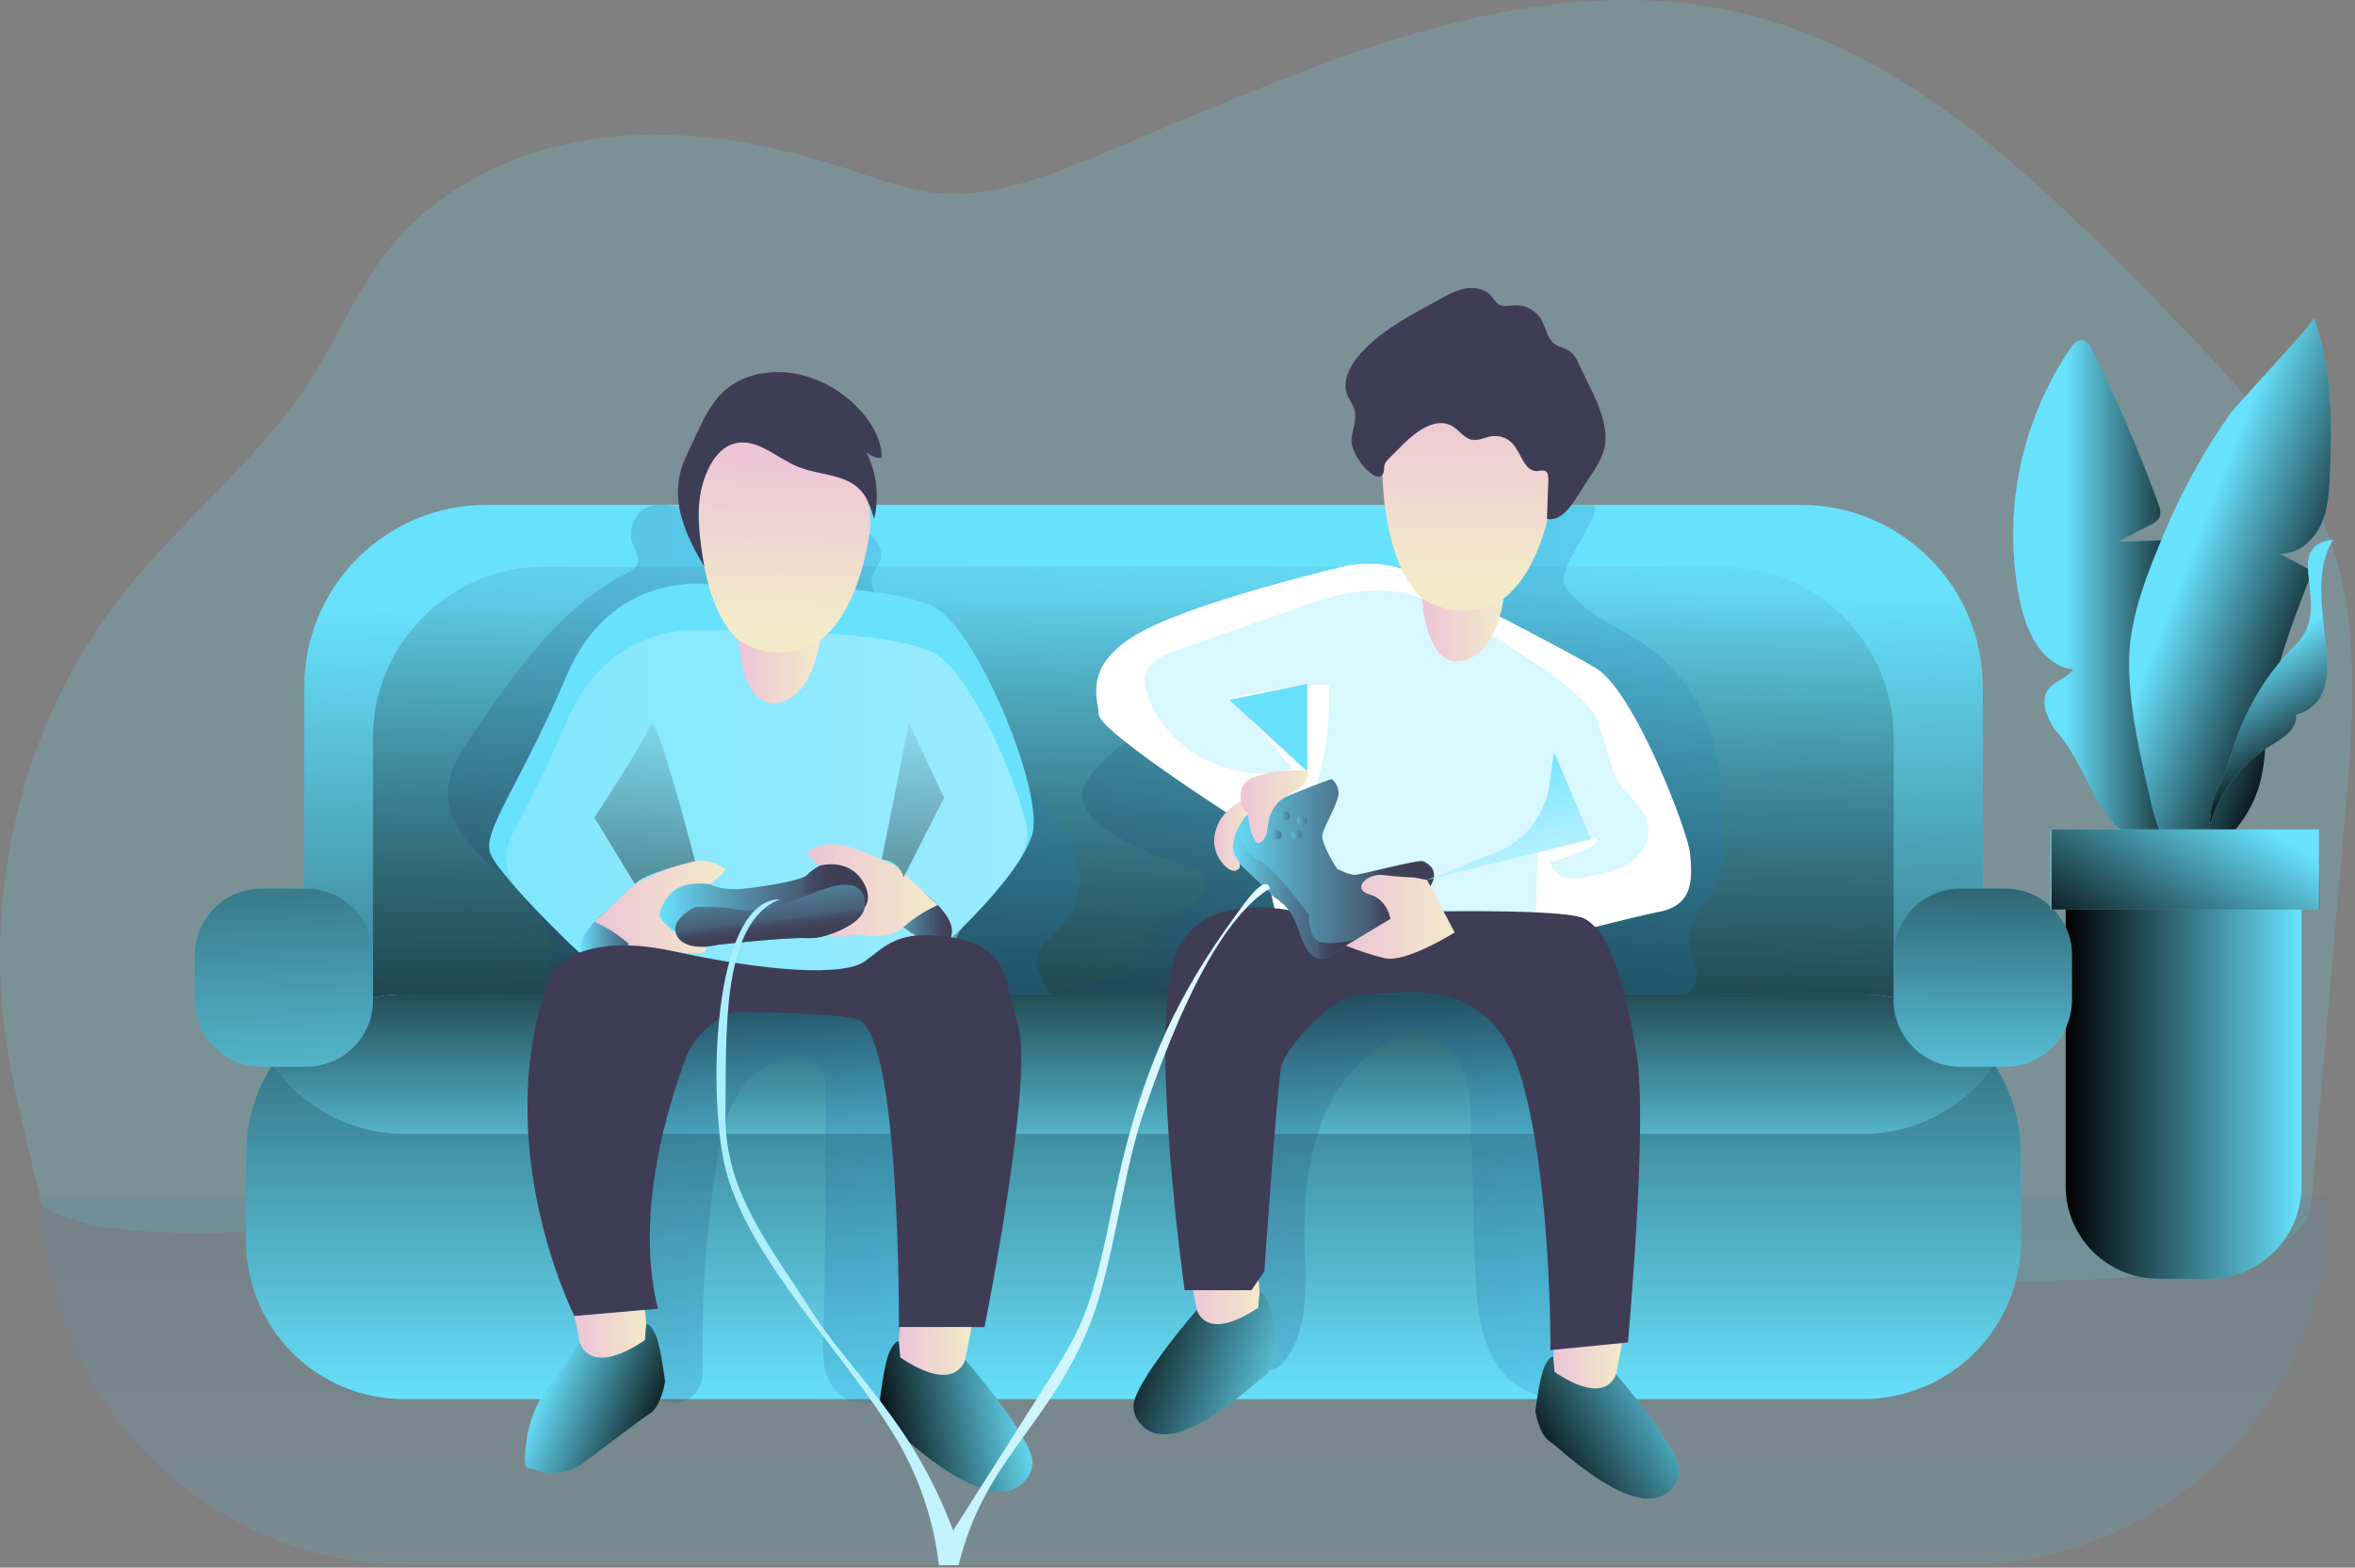 <svg width="811" height="540" viewBox="0 0 811 540" fill="none" xmlns="http://www.w3.org/2000/svg">
<rect x="0" y="0" width="811" height="540" fill="#808080" stroke="none"/>
<g clip-path="url(#clip0_30_416)">
<path opacity="0.18" d="M42.5 204.35C62.91 178.64 89.62 158.02 107.23 130.35C116.44 115.88 123.04 99.67 133.62 86.21C151.42 63.67 179.54 50.74 208.04 47.36C236.54 43.98 265.53 49.43 292.79 58.5C302.29 61.66 311.79 65.3 321.73 66.4C340.12 68.4 358.25 61.71 375.37 54.68C448.45 24.62 526.06 -14.21 602.65 5.24C658.54 19.43 701.9 62.24 742.34 103.38C766.79 128.23 792 154.3 803.03 187.38C812.94 217.09 810.33 249.32 807.62 280.52L796.28 410.99C796.188 413.994 795.583 416.96 794.49 419.76C791.77 425.65 785.21 428.63 779.07 430.76C744.21 442.64 706.46 441.67 669.64 440.57L112.13 423.88C88.35 423.17 34.9 429.39 14.5 415.24C14.5 415.24 4.72 376.24 2.21 359.33C-5.86 305.16 8.3 247.43 42.5 204.35Z" fill="#68E1FD"/>
<path opacity="0.21" d="M802.76 412.25C802.76 445.909 789.389 478.189 765.589 501.989C741.789 525.789 709.509 539.16 675.85 539.16H141.4C107.743 539.157 75.466 525.785 51.667 501.985C27.869 478.185 14.5 445.907 14.5 412.25H802.76Z" fill="url(#paint0_linear_30_416)"/>
<path d="M707.59 251.37C705.01 247.13 702.44 241.61 705.29 237.56C707.45 234.49 711.94 233.72 713.97 230.56C703.64 229.56 697.97 218.09 695.78 207.95C692.575 192.877 692.451 177.312 695.413 162.189C698.376 147.067 704.365 132.7 713.02 119.95C713.92 118.65 715.02 117.24 716.65 117.2C718.58 117.2 719.84 119.13 720.65 120.85C729.183 137.909 736.729 155.445 743.25 173.37C743.84 175 744.41 176.87 743.61 178.37C742.897 179.432 741.884 180.257 740.7 180.74L729.45 186.63L746.72 185.99C747.87 193.9 749.03 201.89 748.42 209.86C748.05 214.63 745.42 220.65 740.64 219.93C744.55 220.06 746.06 225 746.51 228.93L752.51 280.93C752.71 282.68 752.83 284.67 751.62 285.93C750.57 287.02 748.9 287.15 747.39 287.22C737.07 287.68 731.98 289.48 725.8 281.22C719.12 272.37 715.47 259.25 707.59 251.37Z" fill="#68E1FD"/>
<path d="M707.59 251.37C705.01 247.13 702.44 241.61 705.29 237.56C707.45 234.49 711.94 233.72 713.97 230.56C703.64 229.56 697.97 218.09 695.78 207.95C692.575 192.877 692.451 177.312 695.413 162.189C698.376 147.067 704.365 132.7 713.02 119.95C713.92 118.65 715.02 117.24 716.65 117.2C718.58 117.2 719.84 119.13 720.65 120.85C729.183 137.909 736.729 155.445 743.25 173.37C743.84 175 744.41 176.87 743.61 178.37C742.897 179.432 741.884 180.257 740.7 180.74L729.45 186.63L746.72 185.99C747.87 193.9 749.03 201.89 748.42 209.86C748.05 214.63 745.42 220.65 740.64 219.93C744.55 220.06 746.06 225 746.51 228.93L752.51 280.93C752.71 282.68 752.83 284.67 751.62 285.93C750.57 287.02 748.9 287.15 747.39 287.22C737.07 287.68 731.98 289.48 725.8 281.22C719.12 272.37 715.47 259.25 707.59 251.37Z" fill="url(#paint1_linear_30_416)"/>
<path d="M796.89 109.46C803.1 126.63 803.21 145.36 802.39 163.6C802.13 169.6 801.72 175.76 799.09 181.16C796.46 186.56 791.09 191.02 785.09 190.74L796.42 196.74C789.68 213.74 782.87 231.05 780.89 249.26C780.15 256.04 780.08 262.93 778.35 269.52C776.248 277.4 771.864 284.483 765.75 289.88C762.24 292.97 757.75 295.56 753.11 294.73C746 293.45 742.84 285.19 741.19 278.15C737.32 261.54 732.57 242.36 733.28 225.2C733.86 211.12 740.16 195.84 745.59 182.95C751.542 168.818 758.991 155.365 767.81 142.82C770.38 139.13 797.34 110.71 796.89 109.46Z" fill="#68E1FD"/>
<path d="M796.89 109.46C803.1 126.63 803.21 145.36 802.39 163.6C802.13 169.6 801.72 175.76 799.09 181.16C796.46 186.56 791.09 191.02 785.09 190.74L796.42 196.74C789.68 213.74 782.87 231.05 780.89 249.26C780.15 256.04 780.08 262.93 778.35 269.52C776.248 277.4 771.864 284.483 765.75 289.88C762.24 292.97 757.75 295.56 753.11 294.73C746 293.45 742.84 285.19 741.19 278.15C737.32 261.54 732.57 242.36 733.28 225.2C733.86 211.12 740.16 195.84 745.59 182.95C751.542 168.818 758.991 155.365 767.81 142.82C770.38 139.13 797.34 110.71 796.89 109.46Z" fill="url(#paint2_linear_30_416)"/>
<path d="M790.67 221.94C804.04 208.73 784.86 188.1 803.52 185.87C790.89 205.87 813.39 239.41 790.73 246.25C791.36 251.19 785.95 254.4 781.73 256.99C776.349 260.307 771.683 264.665 768.007 269.807C764.33 274.95 761.717 280.775 760.32 286.94C761.65 280.94 760.82 277.46 763.84 271.48C766.46 266.31 767.84 261.32 769.76 255.61C774.013 242.912 781.174 231.382 790.67 221.94Z" fill="#68E1FD"/>
<path d="M790.67 221.94C804.04 208.73 784.86 188.1 803.52 185.87C790.89 205.87 813.39 239.41 790.73 246.25C791.36 251.19 785.95 254.4 781.73 256.99C776.349 260.307 771.683 264.665 768.007 269.807C764.33 274.95 761.717 280.775 760.32 286.94C761.65 280.94 760.82 277.46 763.84 271.48C766.46 266.31 767.84 261.32 769.76 255.61C774.013 242.912 781.174 231.382 790.67 221.94Z" fill="url(#paint3_linear_30_416)"/>
<path d="M711.3 308.58H792.59V408.52C792.59 417.007 789.219 425.146 783.217 431.147C777.216 437.149 769.077 440.52 760.59 440.52H743.33C734.843 440.52 726.704 437.149 720.703 431.147C714.701 425.146 711.33 417.007 711.33 408.52V308.58H711.3Z" fill="#68E1FD"/>
<path d="M711.3 308.58H792.59V408.52C792.59 417.007 789.219 425.146 783.217 431.147C777.216 437.149 769.077 440.52 760.59 440.52H743.33C734.843 440.52 726.704 437.149 720.703 431.147C714.701 425.146 711.33 417.007 711.33 408.52V308.58H711.3Z" fill="url(#paint4_linear_30_416)"/>
<path d="M620.1 173.9H167.51C132.871 173.9 104.79 201.981 104.79 236.62V396.39C104.79 431.029 132.871 459.11 167.51 459.11H620.1C654.739 459.11 682.82 431.029 682.82 396.39V236.62C682.82 201.981 654.739 173.9 620.1 173.9Z" fill="#68E1FD"/>
<path d="M620.1 173.9H167.51C132.871 173.9 104.79 201.981 104.79 236.62V396.39C104.79 431.029 132.871 459.11 167.51 459.11H620.1C654.739 459.11 682.82 431.029 682.82 396.39V236.62C682.82 201.981 654.739 173.9 620.1 173.9Z" fill="url(#paint5_linear_30_416)"/>
<path d="M592.95 195.13H187.63C154.94 195.13 128.44 221.63 128.44 254.32V416.32C128.44 449.01 154.94 475.51 187.63 475.51H592.95C625.64 475.51 652.14 449.01 652.14 416.32V254.32C652.14 221.63 625.64 195.13 592.95 195.13Z" fill="url(#paint6_linear_30_416)"/>
<path opacity="0.19" d="M372.68 272.66C371.86 278.24 376.76 282.91 381.46 286.02C389.659 291.433 398.678 295.485 408.17 298.02C410.23 298.57 412.46 299.13 413.84 300.77C416.72 304.2 413.78 309.58 409.99 311.97C406.2 314.36 401.48 315.5 398.58 318.92C394.41 323.83 395.05 332.28 389.52 335.59C387.931 336.42 386.208 336.962 384.43 337.19L364.84 340.88C406.38 343.371 448.019 343.779 489.6 342.1C486.393 331.833 483.19 321.563 479.99 311.29C475.55 297.06 470.59 282.02 459.15 272.47C453.15 267.47 445.87 264.4 438.55 261.77C428.05 257.99 406.04 248.11 394.85 251.35C388.94 253.08 373.6 266.43 372.68 272.66Z" fill="url(#paint7_linear_30_416)"/>
<path opacity="0.19" d="M220.82 176.1C219.239 177.494 218.115 179.332 217.596 181.375C217.077 183.418 217.186 185.57 217.91 187.55C218.71 189.62 220.22 191.7 219.63 193.84C219.11 195.73 217.14 196.79 215.4 197.7C192.32 209.7 176.83 232.17 162.29 253.75C158.53 259.33 154.65 265.26 154.23 271.97C153.61 281.87 160.62 290.55 168 297.16C175.38 303.77 183.87 309.84 188 318.88C192.13 327.92 189.2 341.06 179.62 343.62C177.74 344.12 175.72 344.19 173.99 345.09C172.26 345.99 170.99 348.17 171.89 349.88C172.74 351.42 174.82 351.67 176.59 351.72C233.543 353.527 290.513 354.43 347.5 354.43C351.43 354.43 355.5 354.38 359 352.51C360.545 351.751 361.787 350.488 362.52 348.93C364.87 343.34 357.52 338.18 357.16 332.12C356.74 325.75 363.63 321.77 367.54 316.72C373.27 309.32 372.54 298.49 368.34 290.12C364.14 281.75 357.19 275.18 350.61 268.52C332.231 249.894 316.119 229.16 302.61 206.75C301.16 204.34 299.68 201.6 300.28 198.84C300.88 196.08 303.28 194.18 303.49 191.5C303.534 189.753 302.976 188.044 301.91 186.66C295.03 176.52 280.37 176.8 268.12 177.06C258.892 177.249 249.661 176.821 240.49 175.78C234.41 175.09 226.04 171.65 220.82 176.1Z" fill="url(#paint8_linear_30_416)"/>
<path opacity="0.19" d="M484.96 178.05C492.6 177.41 500.28 177.14 507.96 177.24C515.41 177.34 538.3 173.65 547.89 173.9C554.89 174.09 535.15 195.78 538.89 201.74C544.89 211.3 556.52 215.39 565.89 221.74C576.83 229.185 585.018 240.022 589.19 252.58C592.44 262.46 593.06 273 593.51 283.39C593.82 290.55 594.01 298.02 591 304.52C587.81 311.4 581.07 317.32 581.77 324.87C582.04 327.77 583.42 330.43 584.09 333.27C584.76 336.11 584.46 339.53 582.14 341.27C581.074 341.966 579.875 342.436 578.62 342.65C553.76 348.47 527.83 344.65 502.37 342.74C477.63 340.88 452.79 340.83 427.97 340.74C433.732 330.295 438.667 319.416 442.73 308.2C443.73 305.37 444.73 302.42 444.55 299.42C444.28 295.31 441.87 291.69 439.69 288.19C431.86 275.66 425.99 261.44 425.85 246.67C425.7 230.89 432.72 216.02 446.09 207.42C451.69 203.82 456.56 199.76 461.88 195.84C464.88 193.6 488.65 203.55 491.44 201.01C494.23 198.47 482.13 178.29 484.96 178.05Z" fill="url(#paint9_linear_30_416)"/>
<path d="M355.48 287.43C355.29 288.05 355.07 288.66 354.81 289.3C349.28 303.23 327.86 322.88 327.86 322.88L327.12 342.51C305.81 354.88 206.17 344.88 206.17 344.88C206.17 344.88 201.31 329.23 200.24 328.7C199.17 328.17 178.65 308.35 171.24 297.98C170.26 296.714 169.444 295.33 168.81 293.86C165.98 286.22 179.66 269.35 195.11 232.77C210.56 196.19 244.01 201.3 244.01 201.3C244.01 201.3 307.74 200.08 322.74 209.73C337.74 219.38 359.66 273.48 355.48 287.43Z" fill="#68E1FD"/>
<path opacity="0.4" d="M351.04 296.41C345.85 304.5 337.85 313.06 332.73 318.2C329.598 321.338 327.762 325.54 327.59 329.97C327.446 334.049 325.886 337.95 323.178 341.003C320.469 344.056 316.782 346.07 312.75 346.7C286.66 350.7 239.6 347.7 217.81 345.89C214.427 345.608 211.197 344.356 208.508 342.285C205.819 340.213 203.785 337.409 202.65 334.21C201.65 331.3 200.65 328.88 200.24 328.68C199.55 328.33 187.98 317.28 179.02 307.36C176.606 304.7 175.063 301.365 174.597 297.803C174.13 294.242 174.763 290.622 176.41 287.43C181.32 277.95 188.01 265.36 195.06 248.66C209.06 215.41 238.06 216.66 243.17 217.11C243.8 217.17 244.41 217.19 245.04 217.19C253.48 217.08 308.84 216.71 322.69 225.62C333.22 232.39 347.17 261.04 353.11 282.36C353.774 284.716 353.933 287.185 353.577 289.606C353.22 292.028 352.355 294.346 351.04 296.41Z" fill="url(#paint10_linear_30_416)"/>
<path d="M461.44 195.39C471.031 193.019 481.155 194.191 489.95 198.69C508.47 208.16 540.56 224.69 549.7 230.21C562.78 238.11 581.53 286.79 582.07 294.34C582.61 301.89 583.77 311.68 571.37 314.09C558.97 316.5 506.26 330.47 506.26 330.47L496.86 314.09L439.42 315.44L433.23 286.94C433.23 286.94 378.94 252.67 378.42 246.19C377.9 239.71 372.04 226.88 398.25 215.06C415.56 207.29 444.04 199.68 461.44 195.39Z" fill="white"/>
<path opacity="0.26" d="M448.32 208.88L405.46 223.88C400.58 225.59 394.91 228.21 394.21 233.34C394.07 235.08 394.305 236.829 394.9 238.47C401.12 258.53 425.13 271.07 445.14 264.7C438.127 256.54 431.127 248.377 424.14 240.21C435.127 237.748 446.304 236.232 457.55 235.68C458.321 250.239 455.968 264.795 450.65 278.37C446.77 288.25 441.23 298.27 442.74 308.77C443.382 312.9 445.085 316.793 447.683 320.068C450.28 323.342 453.684 325.886 457.56 327.45C463.93 329.94 471 329.55 477.82 329.14L521.38 326.46C523.8 326.31 526.54 325.99 527.96 324.03C528.79 322.618 529.161 320.982 529.02 319.35C529.18 297.9 529.29 283.43 535.23 262.81C539.45 284.73 539.8 278.25 545.01 289.1C545.75 290.64 550.78 287.58 550.17 289.17C549.488 290.491 548.352 291.521 546.97 292.07C542.885 294.209 538.538 295.806 534.04 296.82C534.16 299.53 536.65 301.66 539.28 302.29C541.91 302.92 544.68 302.38 547.33 301.85C551.77 300.97 556.33 300.05 560.2 297.78C564.07 295.51 567.37 291.63 567.65 287.12C568.02 281.33 563.65 276.45 559.58 272.32C553.49 266.14 552.84 250.73 547.84 244.32C538.78 232.77 504.04 212.57 491.36 206.96C476.69 200.48 463.09 203.74 448.32 208.88Z" fill="#68E1FD"/>
<path d="M695.94 396.98V427.51C695.94 441.947 690.206 455.792 679.998 466.001C669.791 476.211 655.947 481.947 641.51 481.95H139.18C124.742 481.95 110.895 476.214 100.685 466.005C90.476 455.795 84.74 441.948 84.74 427.51V396.98C84.736 389.83 86.142 382.75 88.876 376.144C91.611 369.537 95.621 363.535 100.677 358.48C105.733 353.425 111.736 349.416 118.343 346.682C124.949 343.949 132.03 342.545 139.18 342.55H641.51C648.659 342.546 655.739 343.951 662.344 346.685C668.95 349.419 674.952 353.428 680.007 358.483C685.062 363.538 689.071 369.54 691.805 376.146C694.539 382.751 695.944 389.831 695.94 396.98Z" fill="#68E1FD"/>
<path d="M695.94 396.98V427.51C695.94 441.947 690.206 455.792 679.998 466.001C669.791 476.211 655.947 481.947 641.51 481.95H139.18C124.742 481.95 110.895 476.214 100.685 466.005C90.476 455.795 84.74 441.948 84.74 427.51V396.98C84.736 389.83 86.142 382.75 88.876 376.144C91.611 369.537 95.621 363.535 100.677 358.48C105.733 353.425 111.736 349.416 118.343 346.682C124.949 343.949 132.03 342.545 139.18 342.55H641.51C648.659 342.546 655.739 343.951 662.344 346.685C668.95 349.419 674.952 353.428 680.007 358.483C685.062 363.538 689.071 369.54 691.805 376.146C694.539 382.751 695.944 389.831 695.94 396.98Z" fill="url(#paint11_linear_30_416)"/>
<path d="M686.66 366.56C681.677 373.954 674.954 380.01 667.081 384.195C659.207 388.38 650.426 390.566 641.51 390.56H139.18C130.263 390.565 121.48 388.379 113.606 384.194C105.731 380.009 99.005 373.954 94.02 366.56C99.004 359.165 105.73 353.109 113.605 348.924C121.479 344.738 130.262 342.553 139.18 342.56H641.51C650.427 342.552 659.208 344.737 667.082 348.922C674.955 353.108 681.679 359.165 686.66 366.56Z" fill="#68E1FD"/>
<path d="M686.66 366.56C681.677 373.954 674.954 380.01 667.081 384.195C659.207 388.38 650.426 390.566 641.51 390.56H139.18C130.263 390.565 121.48 388.379 113.606 384.194C105.731 380.009 99.005 373.954 94.02 366.56C99.004 359.165 105.73 353.109 113.605 348.924C121.479 344.738 130.262 342.553 139.18 342.56H641.51C650.427 342.552 659.208 344.737 667.082 348.922C674.955 353.108 681.679 359.165 686.66 366.56Z" fill="url(#paint12_linear_30_416)"/>
<path opacity="0.19" d="M431.35 404.33C427.79 424.71 424.35 446.17 431.2 465.68C432.2 468.61 434.13 471.91 437.2 471.97C439.47 471.97 441.34 470.21 442.68 468.38C450.95 457.13 449.68 441.82 449.28 427.87C448.66 404.42 453 378.45 471.16 363.59C478.22 357.82 488.53 354.26 496.39 358.87C505.01 363.93 506.26 375.66 506.54 385.65C507 401.73 507.457 417.817 507.91 433.91C508.28 447.16 508.96 461.34 516.91 471.99C521.98 478.83 531.91 483.54 538.98 478.78C543.81 475.52 545.35 469.2 546.22 463.45C550.867 432.282 546.954 400.436 534.9 371.32C530.13 359.83 523.59 348.32 512.83 342.07C506.99 338.69 500.27 337.07 493.57 336.28C475.792 334.175 457.787 337.303 441.76 345.28C430.63 350.85 437.51 357.34 438.03 366.16C438.7 377.93 433.38 392.7 431.35 404.33Z" fill="url(#paint13_linear_30_416)"/>
<path opacity="0.19" d="M240.57 478.45C242.09 475.99 242.05 472.91 241.99 470.02C241.543 446.484 243.217 422.956 246.99 399.72C248.4 391.05 250.22 382.13 255.3 374.97C260.38 367.81 269.56 362.88 278.04 365.23C280.36 365.89 282.68 367.23 283.6 369.45C284.04 370.736 284.234 372.093 284.17 373.45C284.477 402.783 284.27 432.117 283.55 461.45C283.41 467.11 283.39 473.24 286.79 477.76C292.48 485.34 304.15 484.19 313.09 481.07C316.23 479.97 319.45 478.63 321.59 476.07C324.17 472.97 324.69 468.7 325.07 464.69C328.339 430.186 329.291 395.501 327.92 360.87C327.82 358.34 327.68 355.72 326.49 353.49C324.01 348.86 318.1 347.56 312.91 346.75C291.97 343.5 270.74 340.23 249.66 342.39C244.76 342.9 239.72 343.75 235.61 346.46C231.74 349.01 229.04 352.96 226.55 356.86C214.92 375.07 205.27 394.99 202.15 416.37C199.62 433.68 201.65 452.3 209.96 467.88C214.17 475.88 232.83 490.88 240.57 478.45Z" fill="url(#paint14_linear_30_416)"/>
<path d="M105.51 306.07H90C77.336 306.07 67.07 316.336 67.07 329V344.51C67.07 357.174 77.336 367.44 90 367.44H105.51C118.174 367.44 128.44 357.174 128.44 344.51V329C128.44 316.336 118.174 306.07 105.51 306.07Z" fill="#68E1FD"/>
<path d="M690.58 306.07H675.07C662.406 306.07 652.14 316.336 652.14 329V344.51C652.14 357.174 662.406 367.44 675.07 367.44H690.58C703.244 367.44 713.51 357.174 713.51 344.51V329C713.51 316.336 703.244 306.07 690.58 306.07Z" fill="#68E1FD"/>
<path d="M105.51 306.07H90C77.336 306.07 67.07 316.336 67.07 329V344.51C67.07 357.174 77.336 367.44 90 367.44H105.51C118.174 367.44 128.44 357.174 128.44 344.51V329C128.44 316.336 118.174 306.07 105.51 306.07Z" fill="url(#paint15_linear_30_416)"/>
<path d="M690.58 306.07H675.07C662.406 306.07 652.14 316.336 652.14 329V344.51C652.14 357.174 662.406 367.44 675.07 367.44H690.58C703.244 367.44 713.51 357.174 713.51 344.51V329C713.51 316.336 703.244 306.07 690.58 306.07Z" fill="url(#paint16_linear_30_416)"/>
<path d="M240.7 178.61C240.7 178.61 241.13 222.03 264.22 225.25C287.31 228.47 296.8 202.58 299.56 183.1C302.32 163.62 278.3 132.1 254.13 148.28C238.84 158.48 240.7 178.61 240.7 178.61Z" fill="url(#paint17_linear_30_416)"/>
<path d="M242.53 195.14C240.88 185.47 239.27 174.99 242.3 165.66C244.11 160.08 247.41 154.17 253.11 152.74C260.73 150.83 267.4 157.74 274.66 160.74C281.92 163.74 291.19 163.15 296.48 169.01C298.9 171.68 300.01 175.26 301.04 178.72C302.882 170.956 301.918 162.792 298.32 155.67C299.744 157.029 301.642 157.779 303.61 157.76C303.71 151.87 300.61 146.35 296.75 141.92C288.28 132.23 274.98 126.38 262.31 128.64C246 131.54 242.77 143.93 236.65 156.39C230.42 169.09 233.8 180.61 242.53 195.14Z" fill="#3F3D56"/>
<path d="M254.36 220.58C254.36 220.58 255.36 244.04 267.71 242.14C280.06 240.24 282.4 220.58 282.4 220.58C278.236 223.317 273.363 224.776 268.38 224.776C263.397 224.776 258.523 223.317 254.36 220.58Z" fill="url(#paint18_linear_30_416)"/>
<path d="M476.12 164.18C476.12 164.18 476.54 207.6 499.64 210.82C522.74 214.04 532.21 188.15 534.98 168.67C537.75 149.19 513.71 117.67 489.54 133.85C474.26 144.05 476.12 164.18 476.12 164.18Z" fill="url(#paint19_linear_30_416)"/>
<path d="M489.78 206.15C489.78 206.15 490.78 229.61 503.13 227.71C515.48 225.81 517.81 206.15 517.81 206.15C513.649 208.888 508.776 210.347 503.795 210.347C498.814 210.347 493.942 208.888 489.78 206.15Z" fill="url(#paint20_linear_30_416)"/>
<path d="M216.58 308.09C216.58 308.09 196.8 320.18 200.23 328.68C203.66 337.18 221.94 321.63 222.74 319.12C223.54 316.61 229.71 305.18 216.58 308.09Z" fill="url(#paint21_linear_30_416)"/>
<path d="M231.81 327.65C231.81 327.65 221.67 329.97 216.58 325.17C213.049 322.018 209.043 319.443 204.71 317.54L218.71 304.54C218.71 304.54 232.15 297.28 239.39 296.62C246.63 295.96 249.84 299.62 249.84 299.62C249.84 299.62 243.41 307.31 239.39 306.07C235.37 304.83 230.39 309.86 230.39 309.86C230.39 309.86 228.39 320.07 231.88 320.86C235.37 321.65 242.55 325.96 242.55 325.96C242.55 325.96 247.04 330.13 231.81 327.65Z" fill="url(#paint22_linear_30_416)"/>
<path d="M311.11 302.29C311.11 302.29 330.89 314.39 327.45 322.88C324.01 331.37 305.75 315.88 304.95 313.33C304.15 310.78 297.98 299.39 311.11 302.29Z" fill="url(#paint23_linear_30_416)"/>
<path d="M295.88 321.88C295.88 321.88 306.01 324.2 311.11 319.4C314.642 316.248 318.648 313.67 322.98 311.76L308.98 298.76C308.98 298.76 295.54 291.5 288.3 290.84C281.06 290.18 277.85 293.84 277.85 293.84C277.85 293.84 284.28 301.53 288.3 300.29C292.32 299.05 297.3 304.08 297.3 304.08C297.3 304.08 299.3 314.29 295.81 315.08C292.32 315.87 285.14 320.18 285.14 320.18C285.14 320.18 280.65 324.34 295.88 321.88Z" fill="url(#paint24_linear_30_416)"/>
<path d="M244.45 304.56C244.45 304.56 248.2 307.04 256.77 306.07C265.34 305.1 276.48 303.07 277.88 301.42C279.204 300.1 280.73 299 282.4 298.16C282.4 298.16 292.4 295.27 297.4 304.07C302.4 312.87 293.32 316 293.32 316C293.32 316 288.94 323.36 277.91 323.14C266.88 322.92 242.51 325.99 242.51 325.99C242.51 325.99 225.51 318.92 227.29 314.09C229.07 309.26 232.12 303.05 244.45 304.56Z" fill="url(#paint25_linear_30_416)"/>
<path d="M239.29 312.5C239.29 312.5 229.82 317 233.29 322.65C236.76 328.3 247.49 325.4 247.49 325.4C247.49 325.4 272.29 322.7 277.91 323.14C283.53 323.58 297.1 318.73 297.75 312.5C298.4 306.27 294.58 302.1 282.43 306.71C270.28 311.32 263.17 314.71 254.16 313.31C249.25 312.479 244.261 312.207 239.29 312.5Z" fill="url(#paint26_linear_30_416)"/>
<path d="M218.68 304.56L204.68 281.63C204.68 281.63 222.34 254.88 224.04 249.44C225.74 244 239.38 296.64 239.38 296.64C239.38 296.64 220.78 301.03 218.68 304.56Z" fill="url(#paint27_linear_30_416)"/>
<path d="M311.11 302.29L325.11 274.86L313.04 249.05L303.64 296.05C303.64 296.05 309.71 296.28 311.11 302.29Z" fill="url(#paint28_linear_30_416)"/>
<path d="M189.78 334.97C189.78 334.97 198.78 320.46 231.78 327.65C264.78 334.84 290.55 336.32 297.78 331.16C305.01 326 308.96 319.99 327.44 322.88C347.27 325.99 345.83 336.66 350.65 353.56C356.04 372.3 339.04 457.14 339.04 457.14H309.56C309.56 457.14 310.23 353.93 294.82 350.92C284.97 348.99 265.12 348.79 254.36 348.61C248.02 348.5 238.9 357.39 236.63 363.31C230.01 380.61 218.44 417.95 226.57 450.82L197.84 453.37C197.84 453.37 167.57 393.88 189.78 334.97Z" fill="#3F3D56"/>
<path d="M197.84 453.37L201.71 472.7C201.71 472.7 213.03 476.24 218.71 469.33C224.39 462.42 222.04 451.22 222.04 451.22L197.84 453.37Z" fill="url(#paint29_linear_30_416)"/>
<path d="M191.04 475.31L199.7 462.41C199.7 462.41 202.62 474.73 222.08 461.66L222.55 456.22C222.55 456.22 223.48 455.37 225.48 459.11C227.48 462.85 229.04 475.88 229.04 475.88C229.04 475.88 227.83 484.32 223.81 486.93C221.04 488.73 208.37 498.31 200.81 504.06C198.683 505.682 196.194 506.763 193.557 507.211C190.92 507.659 188.213 507.459 185.67 506.63C181.58 505.27 180.87 506.76 180.81 502.78C180.68 494.41 183.92 481.88 191.04 475.31Z" fill="#68E1FD"/>
<path d="M334.62 457.14L331.85 471.01C331.596 472.351 331.075 473.627 330.318 474.763C329.561 475.899 328.584 476.871 327.444 477.622C326.304 478.373 325.025 478.887 323.683 479.134C322.341 479.381 320.962 479.356 319.63 479.06C317.173 478.518 314.965 477.179 313.35 475.25C307.7 468.33 310 457.14 310 457.14H334.62Z" fill="url(#paint30_linear_30_416)"/>
<path d="M332.38 468.33C332.38 468.33 329.46 480.65 310 467.58L309.54 462.14C309.54 462.14 308.61 461.28 306.6 465.03C304.59 468.78 303.04 481.88 303.04 481.88C303.04 481.88 304.25 490.32 308.27 492.88C311.56 495.02 341.76 524.81 353.46 509.41C354.773 507.775 355.502 505.747 355.53 503.65C355.61 495.25 332.38 468.33 332.38 468.33Z" fill="#68E1FD"/>
<path d="M191.04 475.31L199.7 462.41C199.7 462.41 202.62 474.73 222.08 461.66L222.55 456.22C222.55 456.22 223.48 455.37 225.48 459.11C227.48 462.85 229.04 475.88 229.04 475.88C229.04 475.88 227.83 484.32 223.81 486.93C221.04 488.73 208.37 498.31 200.81 504.06C198.683 505.682 196.194 506.763 193.557 507.211C190.92 507.659 188.213 507.459 185.67 506.63C181.58 505.27 180.87 506.76 180.81 502.78C180.68 494.41 183.92 481.88 191.04 475.31Z" fill="url(#paint31_linear_30_416)"/>
<path d="M332.38 468.33C332.38 468.33 329.46 480.65 310 467.58L309.54 462.14C309.54 462.14 308.61 461.28 306.6 465.03C304.59 468.78 303.04 481.88 303.04 481.88C303.04 481.88 304.25 490.32 308.27 492.88C311.56 495.02 341.76 524.81 353.46 509.41C354.773 507.775 355.502 505.747 355.53 503.65C355.61 495.25 332.38 468.33 332.38 468.33Z" fill="url(#paint32_linear_30_416)"/>
<path d="M558.61 462.71L556.04 475.82C555.8 477.088 555.308 478.294 554.593 479.368C553.877 480.442 552.954 481.361 551.876 482.071C550.799 482.78 549.59 483.266 548.321 483.5C547.052 483.734 545.749 483.71 544.49 483.43C542.17 482.917 540.086 481.651 538.56 479.83C533.21 473.29 535.39 462.71 535.39 462.71H558.61Z" fill="url(#paint33_linear_30_416)"/>
<path d="M556.49 473.29C556.49 473.29 553.73 484.93 535.34 472.58L534.9 467.44C534.9 467.44 534.02 466.63 532.13 470.17C530.24 473.71 528.72 486.05 528.72 486.05C528.72 486.05 529.86 494.05 533.66 496.5C536.77 498.5 565.31 526.67 576.36 512.12C577.616 510.581 578.32 508.666 578.36 506.68C578.44 498.73 556.49 473.29 556.49 473.29Z" fill="#68E1FD"/>
<path d="M410.04 440.58L412.67 453.69C412.91 454.956 413.402 456.162 414.117 457.234C414.831 458.307 415.754 459.225 416.831 459.934C417.907 460.642 419.115 461.128 420.383 461.361C421.65 461.594 422.952 461.57 424.21 461.29C426.531 460.78 428.617 459.514 430.14 457.69C435.49 451.15 433.31 440.58 433.31 440.58H410.04Z" fill="url(#paint34_linear_30_416)"/>
<path d="M412.17 451.16C412.17 451.16 414.93 462.8 433.32 450.44L433.76 445.3C433.76 445.3 434.64 444.49 436.53 448.03C438.42 451.57 439.94 463.88 439.94 463.88C439.94 463.88 438.8 471.88 435.01 474.32C431.89 476.32 403.35 504.5 392.3 489.95C391.048 488.409 390.344 486.495 390.3 484.51C390.22 476.59 412.17 451.16 412.17 451.16Z" fill="#68E1FD"/>
<path d="M556.49 473.29C556.49 473.29 553.73 484.93 535.34 472.58L534.9 467.44C534.9 467.44 534.02 466.63 532.13 470.17C530.24 473.71 528.72 486.05 528.72 486.05C528.72 486.05 529.86 494.05 533.66 496.5C536.77 498.5 565.31 526.67 576.36 512.12C577.616 510.581 578.32 508.666 578.36 506.68C578.44 498.73 556.49 473.29 556.49 473.29Z" fill="url(#paint35_linear_30_416)"/>
<path d="M412.17 451.16C412.17 451.16 414.93 462.8 433.32 450.44L433.76 445.3C433.76 445.3 434.64 444.49 436.53 448.03C438.42 451.57 439.94 463.88 439.94 463.88C439.94 463.88 438.8 471.88 435.01 474.32C431.89 476.32 403.35 504.5 392.3 489.95C391.048 488.409 390.344 486.495 390.3 484.51C390.22 476.59 412.17 451.16 412.17 451.16Z" fill="url(#paint36_linear_30_416)"/>
<path d="M706.14 285.7H798.58V313.31H706.14V285.7Z" fill="#68E1FD"/>
<path d="M706.44 285.7H798.88V313.31H706.44V285.7Z" fill="url(#paint37_linear_30_416)"/>
<path d="M450.73 315.04C450.73 315.04 410.68 302.72 403.61 332.98C396.54 363.24 407.95 444.43 407.95 444.43H430.95L435.4 438C435.4 438 440.05 370.7 441.4 366.57C442.75 362.44 457.11 342.57 469.76 342.57C482.41 342.57 512.95 334.57 523.67 370.5C534.39 406.43 533.93 465.07 533.93 465.07L560.61 462.43C560.61 462.43 567.55 386.75 563.61 363.08C559.67 339.41 554.69 321.48 545.83 316.53C536.97 311.58 450.73 315.04 450.73 315.04Z" fill="#3F3D56"/>
<path d="M478.84 316.5C478.84 316.5 473.51 320.01 467.92 323.5C462.33 326.99 456.48 330.38 455.39 330.27C453.19 330.04 450.3 329.93 447.31 320.39C444.32 310.85 438.03 309.06 437.83 308.11C437.63 307.16 424.78 296.19 424.25 294.35C423.87 293.07 422.04 289.07 425.08 284.77C426.919 282.43 429.302 280.573 432.02 279.36C440.652 275.219 449.502 271.547 458.53 268.36C459.249 268.893 459.839 269.58 460.258 270.371C460.676 271.162 460.913 272.036 460.95 272.93C461.22 276.14 456.06 284.33 455.39 287.42C454.72 290.51 460.48 299.29 460.48 299.29C460.48 299.29 464.71 301.46 466.58 301.39C468.45 301.32 487.78 296.21 489.77 296.62C491.76 297.03 502.29 302.77 478.84 316.5Z" fill="url(#paint38_linear_30_416)"/>
<path d="M467.92 323.48C462.34 326.94 456.48 330.36 455.39 330.25C453.19 330.02 450.3 329.91 447.31 320.37C444.32 310.83 438.03 309.04 437.83 308.09C437.63 307.14 424.78 296.17 424.25 294.33C423.87 293.05 422.04 289.05 425.08 284.75C425.489 285.007 425.853 285.327 426.16 285.7C426.16 285.7 427.82 293.65 433.23 296.06C438.64 298.47 450.73 315.06 450.73 315.06C450.73 315.06 450.3 323 454.53 324.42C458.76 325.84 467.92 323.48 467.92 323.48Z" fill="url(#paint39_linear_30_416)"/>
<path d="M500.94 321.2C500.94 321.2 484.04 331.88 476.75 330.05C472.231 328.923 467.797 327.479 463.48 325.73L478.84 316.51C478.84 316.51 477.84 309.87 471.61 308.09C465.38 306.31 470.61 300.75 476.23 301.42C481.85 302.09 486.97 302.28 486.97 302.28L491.45 303.11L500.94 321.2Z" fill="url(#paint40_linear_30_416)"/>
<path d="M418.31 287.51C417.943 289.631 418.151 291.812 418.913 293.826C419.674 295.839 420.961 297.612 422.64 298.96C423.246 299.475 423.977 299.82 424.76 299.96C425.144 300.008 425.533 299.949 425.886 299.79C426.239 299.632 426.541 299.379 426.76 299.06C427.49 297.8 426.34 296.35 425.51 295.17C422.76 291.27 426.58 283.4 429.98 280.04C430.423 279.672 430.802 279.233 431.1 278.74C431.234 278.411 431.299 278.057 431.291 277.702C431.284 277.347 431.205 276.997 431.058 276.673C430.911 276.349 430.7 276.059 430.437 275.819C430.174 275.58 429.866 275.396 429.53 275.28C428.09 274.89 423.58 278.44 422.67 279.35C420.403 281.55 418.879 284.403 418.31 287.51Z" fill="url(#paint41_linear_30_416)"/>
<path d="M465.43 151.31C465.73 147.86 467.43 144.4 466.43 141.08C465.91 139.28 464.66 137.78 463.97 136.08C462.07 131.21 464.97 125.79 468.44 121.89C475.83 113.62 485.99 108.48 495.7 103.14C498.56 101.57 501.47 99.94 504.7 99.38C507.93 98.82 511.55 99.56 513.65 102.05C514.295 103.058 515.08 103.971 515.98 104.76C517.68 105.88 519.92 105.24 521.98 105.18C523.736 105.145 525.47 105.573 527.007 106.421C528.545 107.269 529.832 108.507 530.74 110.01C532.4 112.82 532.74 116.55 535.38 118.49C537.02 119.7 539.25 119.92 540.86 121.17C542.027 122.239 542.937 123.559 543.52 125.03C544.853 127.783 546.187 130.53 547.52 133.27C550.98 140.39 554.52 148.43 552.07 155.96C551.137 158.444 549.887 160.797 548.35 162.96C546.403 165.993 544.45 169.027 542.49 172.06C540.21 175.6 536.83 179.63 532.72 178.72C532.88 174.26 533.043 169.8 533.21 165.34C533.21 164.21 533.21 162.84 532.21 162.29C531.39 161.84 530.39 162.2 529.46 162.29C525.04 162.47 523.91 156.29 521.01 152.95C520.116 151.941 518.989 151.167 517.727 150.695C516.465 150.222 515.106 150.066 513.77 150.24C511.43 150.58 509.16 151.93 506.84 151.47C504.17 150.93 502.55 148.24 500.22 146.84C494.62 143.49 487.85 148.43 483.22 153.03L478.58 157.66C477.66 158.58 476.67 159.66 476.67 160.95C476.61 170.16 464.89 157.62 465.43 151.31Z" fill="#3F3D56"/>
<path d="M450.19 265.74L423.36 241.07L450.19 235.56V265.74Z" fill="url(#paint42_linear_30_416)"/>
<path d="M491.45 303.11L547.88 289.06L535.19 259.17L533.38 270.97C532.608 275.981 530.541 280.703 527.384 284.67C524.227 288.638 520.089 291.712 515.38 293.59L491.45 303.11Z" fill="url(#paint43_linear_30_416)"/>
<path d="M432.23 289.58C432.421 289.913 432.711 290.179 433.06 290.34C433.349 290.401 433.65 290.381 433.929 290.282C434.207 290.183 434.453 290.009 434.64 289.78C436.56 287.93 436.41 284.89 437.01 282.29C437.644 279.504 439.232 277.028 441.5 275.29C444.02 273.36 447.35 272.37 449.17 269.77C449.769 268.832 450.253 267.824 450.61 266.77C450.74 266.44 450.83 266 450.54 265.77C450.43 265.707 450.307 265.669 450.18 265.66C444.62 264.99 438.981 265.48 433.62 267.1C431.62 267.71 429.55 268.56 428.34 270.28C427.13 272 427.04 274.47 427.41 276.63C427.595 277.771 428.142 278.823 428.97 279.63C429.317 279.97 429.589 280.379 429.77 280.83C429.951 281.281 430.036 281.764 430.02 282.25C430.143 284.838 430.902 287.355 432.23 289.58Z" fill="url(#paint44_linear_30_416)"/>
<path d="M438.94 285.96C438.618 286.017 438.326 286.184 438.113 286.432C437.9 286.68 437.779 286.993 437.77 287.32C437.778 287.648 437.875 287.968 438.051 288.244C438.228 288.521 438.476 288.744 438.77 288.89C439.065 289.029 439.386 289.108 439.712 289.122C440.038 289.136 440.364 289.084 440.67 288.97C440.84 288.918 440.994 288.825 441.12 288.7C441.304 288.476 441.393 288.189 441.37 287.9C441.374 287.577 441.305 287.257 441.168 286.965C441.031 286.672 440.83 286.414 440.58 286.21C440.319 286.018 440.004 285.915 439.68 285.915C439.356 285.915 439.041 286.018 438.78 286.21" fill="url(#paint45_linear_30_416)"/>
<path d="M441.77 279.39C441.449 279.449 441.158 279.616 440.945 279.864C440.732 280.111 440.611 280.424 440.6 280.75C440.608 281.078 440.705 281.398 440.881 281.674C441.058 281.951 441.306 282.174 441.6 282.32C442.198 282.596 442.881 282.625 443.5 282.4C443.672 282.346 443.829 282.254 443.96 282.13C444.141 281.905 444.227 281.618 444.2 281.33C444.206 281.007 444.138 280.686 444.001 280.393C443.864 280.101 443.662 279.843 443.41 279.64C443.149 279.448 442.834 279.345 442.51 279.345C442.186 279.345 441.871 279.448 441.61 279.64" fill="url(#paint46_linear_30_416)"/>
<path d="M447.72 281C447.398 281.057 447.106 281.224 446.893 281.472C446.68 281.72 446.559 282.033 446.55 282.36C446.558 282.688 446.655 283.008 446.831 283.284C447.008 283.561 447.256 283.784 447.55 283.93C448.148 284.206 448.831 284.235 449.45 284.01C449.62 283.958 449.774 283.865 449.9 283.74C450.083 283.515 450.172 283.229 450.15 282.94C450.154 282.617 450.085 282.297 449.948 282.005C449.811 281.712 449.61 281.454 449.36 281.25C449.099 281.058 448.784 280.955 448.46 280.955C448.136 280.955 447.821 281.058 447.56 281.25" fill="url(#paint47_linear_30_416)"/>
<path d="M445.93 285.96C445.607 286.016 445.314 286.182 445.101 286.43C444.887 286.678 444.767 286.993 444.76 287.32C444.767 287.648 444.864 287.968 445.04 288.245C445.216 288.522 445.465 288.745 445.76 288.89C446.056 289.029 446.376 289.107 446.702 289.121C447.028 289.135 447.354 289.083 447.66 288.97C447.885 288.903 448.08 288.76 448.209 288.564C448.339 288.368 448.396 288.133 448.37 287.9C448.372 287.576 448.301 287.256 448.162 286.964C448.024 286.671 447.821 286.414 447.57 286.21C447.311 286.018 446.997 285.914 446.675 285.914C446.353 285.914 446.039 286.018 445.78 286.21" fill="url(#paint48_linear_30_416)"/>
<path d="M437.34 306.02C417.04 318.4 401.54 360.88 393.8 383.35C390.8 392.02 388.61 402 386.49 412.25C383.11 428.63 379.92 445.69 374.13 459.15C359.92 492.15 338.67 503.91 330.13 539.15H323.34C321.463 522.855 315.965 507.186 307.25 493.29C291.96 468.29 264.37 440.4 253.05 412.29C251.99 409.674 251.069 407.003 250.29 404.29C243.41 380.06 244.98 309.79 268.6 309.79C247.71 317.79 250.33 358.79 249.8 383.03C249.627 393.099 251.676 403.083 255.8 412.27C261.48 425.5 270.45 437.54 279.1 451.08C293.58 473.77 313.98 489.3 328.25 527.25L360.85 475.88C365.35 468.79 369.85 461.66 373.02 453.88C378.02 441.44 380.85 426.41 383.8 412.27C384.88 407.04 385.98 401.94 387.21 397.13C395 366.69 405.05 343.13 425.85 314.89C429.04 310.49 435.79 300.82 437.34 306.02Z" fill="url(#paint49_linear_30_416)"/>
</g>
<defs>
<linearGradient id="paint0_linear_30_416" x1="408.63" y1="635.01" x2="408.63" y2="121.09" gradientUnits="userSpaceOnUse">
<stop stop-color="#68E1FD"/>
<stop offset="0.3" stop-color="#58A0BA"/>
<stop offset="0.55" stop-color="#4C718A"/>
<stop offset="0.68" stop-color="#485F77"/>
<stop offset="0.69" stop-color="#475C74"/>
<stop offset="0.87" stop-color="#41455E"/>
<stop offset="0.99" stop-color="#3F3D56"/>
</linearGradient>
<linearGradient id="paint1_linear_30_416" x1="757.59" y1="202.53" x2="711.01" y2="202.53" gradientUnits="userSpaceOnUse">
<stop/>
<stop offset="0.99" stop-opacity="0"/>
</linearGradient>
<linearGradient id="paint2_linear_30_416" x1="807.65" y1="214.96" x2="752.63" y2="193.43" gradientUnits="userSpaceOnUse">
<stop/>
<stop offset="0.99" stop-opacity="0"/>
</linearGradient>
<linearGradient id="paint3_linear_30_416" x1="799.02" y1="264.7" x2="775.58" y2="225.94" gradientUnits="userSpaceOnUse">
<stop/>
<stop offset="0.99" stop-opacity="0"/>
</linearGradient>
<linearGradient id="paint4_linear_30_416" x1="711.3" y1="374.56" x2="792.59" y2="374.56" gradientUnits="userSpaceOnUse">
<stop/>
<stop offset="0.99" stop-opacity="0"/>
</linearGradient>
<linearGradient id="paint5_linear_30_416" x1="396.26" y1="524.17" x2="392.47" y2="203.18" gradientUnits="userSpaceOnUse">
<stop/>
<stop offset="0.99" stop-opacity="0"/>
</linearGradient>
<linearGradient id="paint6_linear_30_416" x1="380.41" y1="560.59" x2="397.43" y2="172.49" gradientUnits="userSpaceOnUse">
<stop/>
<stop offset="0.99" stop-opacity="0"/>
</linearGradient>
<linearGradient id="paint7_linear_30_416" x1="364.84" y1="296.93" x2="489.6" y2="296.93" gradientUnits="userSpaceOnUse">
<stop stop-color="#183866"/>
<stop offset="1" stop-color="#1A7FC1"/>
</linearGradient>
<linearGradient id="paint8_linear_30_416" x1="154.19" y1="264.14" x2="371.61" y2="264.14" gradientUnits="userSpaceOnUse">
<stop stop-color="#183866"/>
<stop offset="1" stop-color="#1A7FC1"/>
</linearGradient>
<linearGradient id="paint9_linear_30_416" x1="425.86" y1="259.82" x2="593.69" y2="259.82" gradientUnits="userSpaceOnUse">
<stop stop-color="#183866"/>
<stop offset="1" stop-color="#1A7FC1"/>
</linearGradient>
<linearGradient id="paint10_linear_30_416" x1="174.44" y1="282.82" x2="353.76" y2="282.82" gradientUnits="userSpaceOnUse">
<stop stop-color="#A8EEFD"/>
<stop offset="1" stop-color="#E7FAFF"/>
</linearGradient>
<linearGradient id="paint11_linear_30_416" x1="390.34" y1="229.95" x2="390.34" y2="486.36" gradientUnits="userSpaceOnUse">
<stop/>
<stop offset="0.99" stop-opacity="0"/>
</linearGradient>
<linearGradient id="paint12_linear_30_416" x1="390.34" y1="306.8" x2="390.34" y2="412.96" gradientUnits="userSpaceOnUse">
<stop/>
<stop offset="0.99" stop-opacity="0"/>
</linearGradient>
<linearGradient id="paint13_linear_30_416" x1="427.24" y1="408.18" x2="548.1" y2="408.18" gradientUnits="userSpaceOnUse">
<stop stop-color="#183866"/>
<stop offset="1" stop-color="#1A7FC1"/>
</linearGradient>
<linearGradient id="paint14_linear_30_416" x1="201.09" y1="412.67" x2="328.48" y2="412.67" gradientUnits="userSpaceOnUse">
<stop stop-color="#183866"/>
<stop offset="1" stop-color="#1A7FC1"/>
</linearGradient>
<linearGradient id="paint15_linear_30_416" x1="91.85" y1="174.8" x2="100.69" y2="417.43" gradientUnits="userSpaceOnUse">
<stop/>
<stop offset="0.99" stop-opacity="0"/>
</linearGradient>
<linearGradient id="paint16_linear_30_416" x1="683.64" y1="233.55" x2="682.37" y2="394.04" gradientUnits="userSpaceOnUse">
<stop/>
<stop offset="0.99" stop-opacity="0"/>
</linearGradient>
<linearGradient id="paint17_linear_30_416" x1="270.73" y1="155.75" x2="269.37" y2="214.21" gradientUnits="userSpaceOnUse">
<stop stop-color="#ECC4D7"/>
<stop offset="0.42" stop-color="#EFD4D1"/>
<stop offset="1" stop-color="#F2EAC9"/>
</linearGradient>
<linearGradient id="paint18_linear_30_416" x1="254.36" y1="231.42" x2="282.4" y2="231.42" gradientUnits="userSpaceOnUse">
<stop stop-color="#ECC4D7"/>
<stop offset="0.42" stop-color="#EFD4D1"/>
<stop offset="1" stop-color="#F2EAC9"/>
</linearGradient>
<linearGradient id="paint19_linear_30_416" x1="506.4" y1="136.74" x2="504.59" y2="199.27" gradientUnits="userSpaceOnUse">
<stop stop-color="#ECC4D7"/>
<stop offset="0.42" stop-color="#EFD4D1"/>
<stop offset="1" stop-color="#F2EAC9"/>
</linearGradient>
<linearGradient id="paint20_linear_30_416" x1="489.78" y1="216.99" x2="517.81" y2="216.99" gradientUnits="userSpaceOnUse">
<stop stop-color="#ECC4D7"/>
<stop offset="0.42" stop-color="#EFD4D1"/>
<stop offset="1" stop-color="#F2EAC9"/>
</linearGradient>
<linearGradient id="paint21_linear_30_416" x1="199.83" y1="319.4" x2="224.89" y2="319.4" gradientUnits="userSpaceOnUse">
<stop stop-color="#68E1FD"/>
<stop offset="0.3" stop-color="#58A0BA"/>
<stop offset="0.55" stop-color="#4C718A"/>
<stop offset="0.68" stop-color="#485F77"/>
<stop offset="0.69" stop-color="#475C74"/>
<stop offset="0.87" stop-color="#41455E"/>
<stop offset="0.99" stop-color="#3F3D56"/>
</linearGradient>
<linearGradient id="paint22_linear_30_416" x1="204.71" y1="312.5" x2="249.81" y2="312.5" gradientUnits="userSpaceOnUse">
<stop stop-color="#ECC4D7"/>
<stop offset="0.42" stop-color="#EFD4D1"/>
<stop offset="1" stop-color="#F2EAC9"/>
</linearGradient>
<linearGradient id="paint23_linear_30_416" x1="302.8" y1="313.61" x2="327.86" y2="313.61" gradientUnits="userSpaceOnUse">
<stop stop-color="#68E1FD"/>
<stop offset="0.3" stop-color="#58A0BA"/>
<stop offset="0.55" stop-color="#4C718A"/>
<stop offset="0.68" stop-color="#485F77"/>
<stop offset="0.69" stop-color="#475C74"/>
<stop offset="0.87" stop-color="#41455E"/>
<stop offset="0.99" stop-color="#3F3D56"/>
</linearGradient>
<linearGradient id="paint24_linear_30_416" x1="277.88" y1="306.71" x2="322.98" y2="306.71" gradientUnits="userSpaceOnUse">
<stop stop-color="#ECC4D7"/>
<stop offset="0.42" stop-color="#EFD4D1"/>
<stop offset="1" stop-color="#F2EAC9"/>
</linearGradient>
<linearGradient id="paint25_linear_30_416" x1="227.13" y1="311.85" x2="298.86" y2="311.85" gradientUnits="userSpaceOnUse">
<stop stop-color="#68E1FD"/>
<stop offset="0.3" stop-color="#58A0BA"/>
<stop offset="0.55" stop-color="#4C718A"/>
<stop offset="0.68" stop-color="#485F77"/>
<stop offset="0.71" stop-color="#44516A"/>
<stop offset="0.75" stop-color="#41465E"/>
<stop offset="0.81" stop-color="#3F3F58"/>
<stop offset="0.99" stop-color="#3F3D56"/>
</linearGradient>
<linearGradient id="paint26_linear_30_416" x1="261.92" y1="289.66" x2="266.9" y2="329.54" gradientUnits="userSpaceOnUse">
<stop stop-color="#68E1FD"/>
<stop offset="0.3" stop-color="#58A0BA"/>
<stop offset="0.55" stop-color="#4C718A"/>
<stop offset="0.68" stop-color="#485F77"/>
<stop offset="0.71" stop-color="#44516A"/>
<stop offset="0.75" stop-color="#41465E"/>
<stop offset="0.81" stop-color="#3F3F58"/>
<stop offset="0.99" stop-color="#3F3D56"/>
</linearGradient>
<linearGradient id="paint27_linear_30_416" x1="219.42" y1="409.43" x2="223.21" y2="235.03" gradientUnits="userSpaceOnUse">
<stop/>
<stop offset="0.99" stop-opacity="0"/>
</linearGradient>
<linearGradient id="paint28_linear_30_416" x1="311.65" y1="411.43" x2="315.44" y2="237.04" gradientUnits="userSpaceOnUse">
<stop/>
<stop offset="0.99" stop-opacity="0"/>
</linearGradient>
<linearGradient id="paint29_linear_30_416" x1="197.84" y1="462.41" x2="222.5" y2="462.41" gradientUnits="userSpaceOnUse">
<stop stop-color="#ECC4D7"/>
<stop offset="0.42" stop-color="#EFD4D1"/>
<stop offset="1" stop-color="#F2EAC9"/>
</linearGradient>
<linearGradient id="paint30_linear_30_416" x1="309.54" y1="468.24" x2="334.62" y2="468.24" gradientUnits="userSpaceOnUse">
<stop stop-color="#ECC4D7"/>
<stop offset="0.42" stop-color="#EFD4D1"/>
<stop offset="1" stop-color="#F2EAC9"/>
</linearGradient>
<linearGradient id="paint31_linear_30_416" x1="231.37" y1="492.79" x2="187.05" y2="474.69" gradientUnits="userSpaceOnUse">
<stop/>
<stop offset="0.99" stop-opacity="0"/>
</linearGradient>
<linearGradient id="paint32_linear_30_416" x1="300.27" y1="493.37" x2="354.54" y2="482.52" gradientUnits="userSpaceOnUse">
<stop/>
<stop offset="0.99" stop-opacity="0"/>
</linearGradient>
<linearGradient id="paint33_linear_30_416" x1="534.9" y1="473.2" x2="558.61" y2="473.2" gradientUnits="userSpaceOnUse">
<stop stop-color="#ECC4D7"/>
<stop offset="0.42" stop-color="#EFD4D1"/>
<stop offset="1" stop-color="#F2EAC9"/>
</linearGradient>
<linearGradient id="paint34_linear_30_416" x1="410.05" y1="451.06" x2="433.76" y2="451.06" gradientUnits="userSpaceOnUse">
<stop stop-color="#ECC4D7"/>
<stop offset="0.42" stop-color="#EFD4D1"/>
<stop offset="1" stop-color="#F2EAC9"/>
</linearGradient>
<linearGradient id="paint35_linear_30_416" x1="527.84" y1="506.88" x2="581.95" y2="474.1" gradientUnits="userSpaceOnUse">
<stop/>
<stop offset="0.99" stop-opacity="0"/>
</linearGradient>
<linearGradient id="paint36_linear_30_416" x1="384.56" y1="458.25" x2="446.99" y2="480.63" gradientUnits="userSpaceOnUse">
<stop/>
<stop offset="0.99" stop-opacity="0"/>
</linearGradient>
<linearGradient id="paint37_linear_30_416" x1="728.07" y1="339.12" x2="767.13" y2="276.2" gradientUnits="userSpaceOnUse">
<stop/>
<stop offset="0.99" stop-opacity="0"/>
</linearGradient>
<linearGradient id="paint38_linear_30_416" x1="423.36" y1="299.32" x2="493.85" y2="299.32" gradientUnits="userSpaceOnUse">
<stop stop-color="#68E1FD"/>
<stop offset="0.3" stop-color="#58A0BA"/>
<stop offset="0.55" stop-color="#4C718A"/>
<stop offset="0.68" stop-color="#485F77"/>
<stop offset="0.71" stop-color="#44516A"/>
<stop offset="0.75" stop-color="#41465E"/>
<stop offset="0.81" stop-color="#3F3F58"/>
<stop offset="0.99" stop-color="#3F3D56"/>
</linearGradient>
<linearGradient id="paint39_linear_30_416" x1="423.36" y1="307.5" x2="467.92" y2="307.5" gradientUnits="userSpaceOnUse">
<stop stop-color="#68E1FD"/>
<stop offset="0.3" stop-color="#58A0BA"/>
<stop offset="0.55" stop-color="#4C718A"/>
<stop offset="0.68" stop-color="#485F77"/>
<stop offset="0.71" stop-color="#44516A"/>
<stop offset="0.75" stop-color="#41465E"/>
<stop offset="0.81" stop-color="#3F3F58"/>
<stop offset="0.99" stop-color="#3F3D56"/>
</linearGradient>
<linearGradient id="paint40_linear_30_416" x1="463.48" y1="315.81" x2="500.94" y2="315.81" gradientUnits="userSpaceOnUse">
<stop stop-color="#ECC4D7"/>
<stop offset="0.42" stop-color="#EFD4D1"/>
<stop offset="1" stop-color="#F2EAC9"/>
</linearGradient>
<linearGradient id="paint41_linear_30_416" x1="418.15" y1="287.57" x2="431.34" y2="287.57" gradientUnits="userSpaceOnUse">
<stop stop-color="#ECC4D7"/>
<stop offset="0.42" stop-color="#EFD4D1"/>
<stop offset="1" stop-color="#F2EAC9"/>
</linearGradient>
<linearGradient id="paint42_linear_30_416" x1="431.98" y1="259.54" x2="334.09" y2="384.61" gradientUnits="userSpaceOnUse">
<stop stop-color="#68E1FD"/>
<stop offset="0.08" stop-color="#84E6FD"/>
<stop offset="0.21" stop-color="#A9EEFE"/>
<stop offset="0.35" stop-color="#C8F4FE"/>
<stop offset="0.49" stop-color="#E0F9FF"/>
<stop offset="0.64" stop-color="#F2FCFF"/>
<stop offset="0.8" stop-color="#FCFEFF"/>
<stop offset="1" stop-color="white"/>
</linearGradient>
<linearGradient id="paint43_linear_30_416" x1="515.29" y1="255.33" x2="532.06" y2="411.67" gradientUnits="userSpaceOnUse">
<stop stop-color="#68E1FD"/>
<stop offset="0.08" stop-color="#84E6FD"/>
<stop offset="0.21" stop-color="#A9EEFE"/>
<stop offset="0.35" stop-color="#C8F4FE"/>
<stop offset="0.49" stop-color="#E0F9FF"/>
<stop offset="0.64" stop-color="#F2FCFF"/>
<stop offset="0.8" stop-color="#FCFEFF"/>
<stop offset="1" stop-color="white"/>
</linearGradient>
<linearGradient id="paint44_linear_30_416" x1="427.2" y1="277.92" x2="450.73" y2="277.92" gradientUnits="userSpaceOnUse">
<stop stop-color="#ECC4D7"/>
<stop offset="0.42" stop-color="#EFD4D1"/>
<stop offset="1" stop-color="#F2EAC9"/>
</linearGradient>
<linearGradient id="paint45_linear_30_416" x1="436.06" y1="287.86" x2="446.14" y2="286.9" gradientUnits="userSpaceOnUse">
<stop stop-color="#68E1FD"/>
<stop offset="0.3" stop-color="#58A0BA"/>
<stop offset="0.55" stop-color="#4C718A"/>
<stop offset="0.68" stop-color="#485F77"/>
<stop offset="0.71" stop-color="#44516A"/>
<stop offset="0.75" stop-color="#41465E"/>
<stop offset="0.81" stop-color="#3F3F58"/>
<stop offset="0.99" stop-color="#3F3D56"/>
</linearGradient>
<linearGradient id="paint46_linear_30_416" x1="438.89" y1="281.29" x2="448.98" y2="280.33" gradientUnits="userSpaceOnUse">
<stop stop-color="#68E1FD"/>
<stop offset="0.3" stop-color="#58A0BA"/>
<stop offset="0.55" stop-color="#4C718A"/>
<stop offset="0.68" stop-color="#485F77"/>
<stop offset="0.71" stop-color="#44516A"/>
<stop offset="0.75" stop-color="#41465E"/>
<stop offset="0.81" stop-color="#3F3F58"/>
<stop offset="0.99" stop-color="#3F3D56"/>
</linearGradient>
<linearGradient id="paint47_linear_30_416" x1="444.84" y1="282.9" x2="454.92" y2="281.94" gradientUnits="userSpaceOnUse">
<stop stop-color="#68E1FD"/>
<stop offset="0.3" stop-color="#58A0BA"/>
<stop offset="0.55" stop-color="#4C718A"/>
<stop offset="0.68" stop-color="#485F77"/>
<stop offset="0.71" stop-color="#44516A"/>
<stop offset="0.75" stop-color="#41465E"/>
<stop offset="0.81" stop-color="#3F3F58"/>
<stop offset="0.99" stop-color="#3F3D56"/>
</linearGradient>
<linearGradient id="paint48_linear_30_416" x1="443.05" y1="287.86" x2="453.13" y2="286.9" gradientUnits="userSpaceOnUse">
<stop stop-color="#68E1FD"/>
<stop offset="0.3" stop-color="#58A0BA"/>
<stop offset="0.55" stop-color="#4C718A"/>
<stop offset="0.68" stop-color="#485F77"/>
<stop offset="0.71" stop-color="#44516A"/>
<stop offset="0.75" stop-color="#41465E"/>
<stop offset="0.81" stop-color="#3F3F58"/>
<stop offset="0.99" stop-color="#3F3D56"/>
</linearGradient>
<linearGradient id="paint49_linear_30_416" x1="246.72" y1="421.84" x2="437.34" y2="421.84" gradientUnits="userSpaceOnUse">
<stop stop-color="#A8EEFD"/>
<stop offset="1" stop-color="#E7FAFF"/>
</linearGradient>
<clipPath id="clip0_30_416">
<rect width="810.12" height="539.16" fill="white"/>
</clipPath>
</defs>
</svg>
